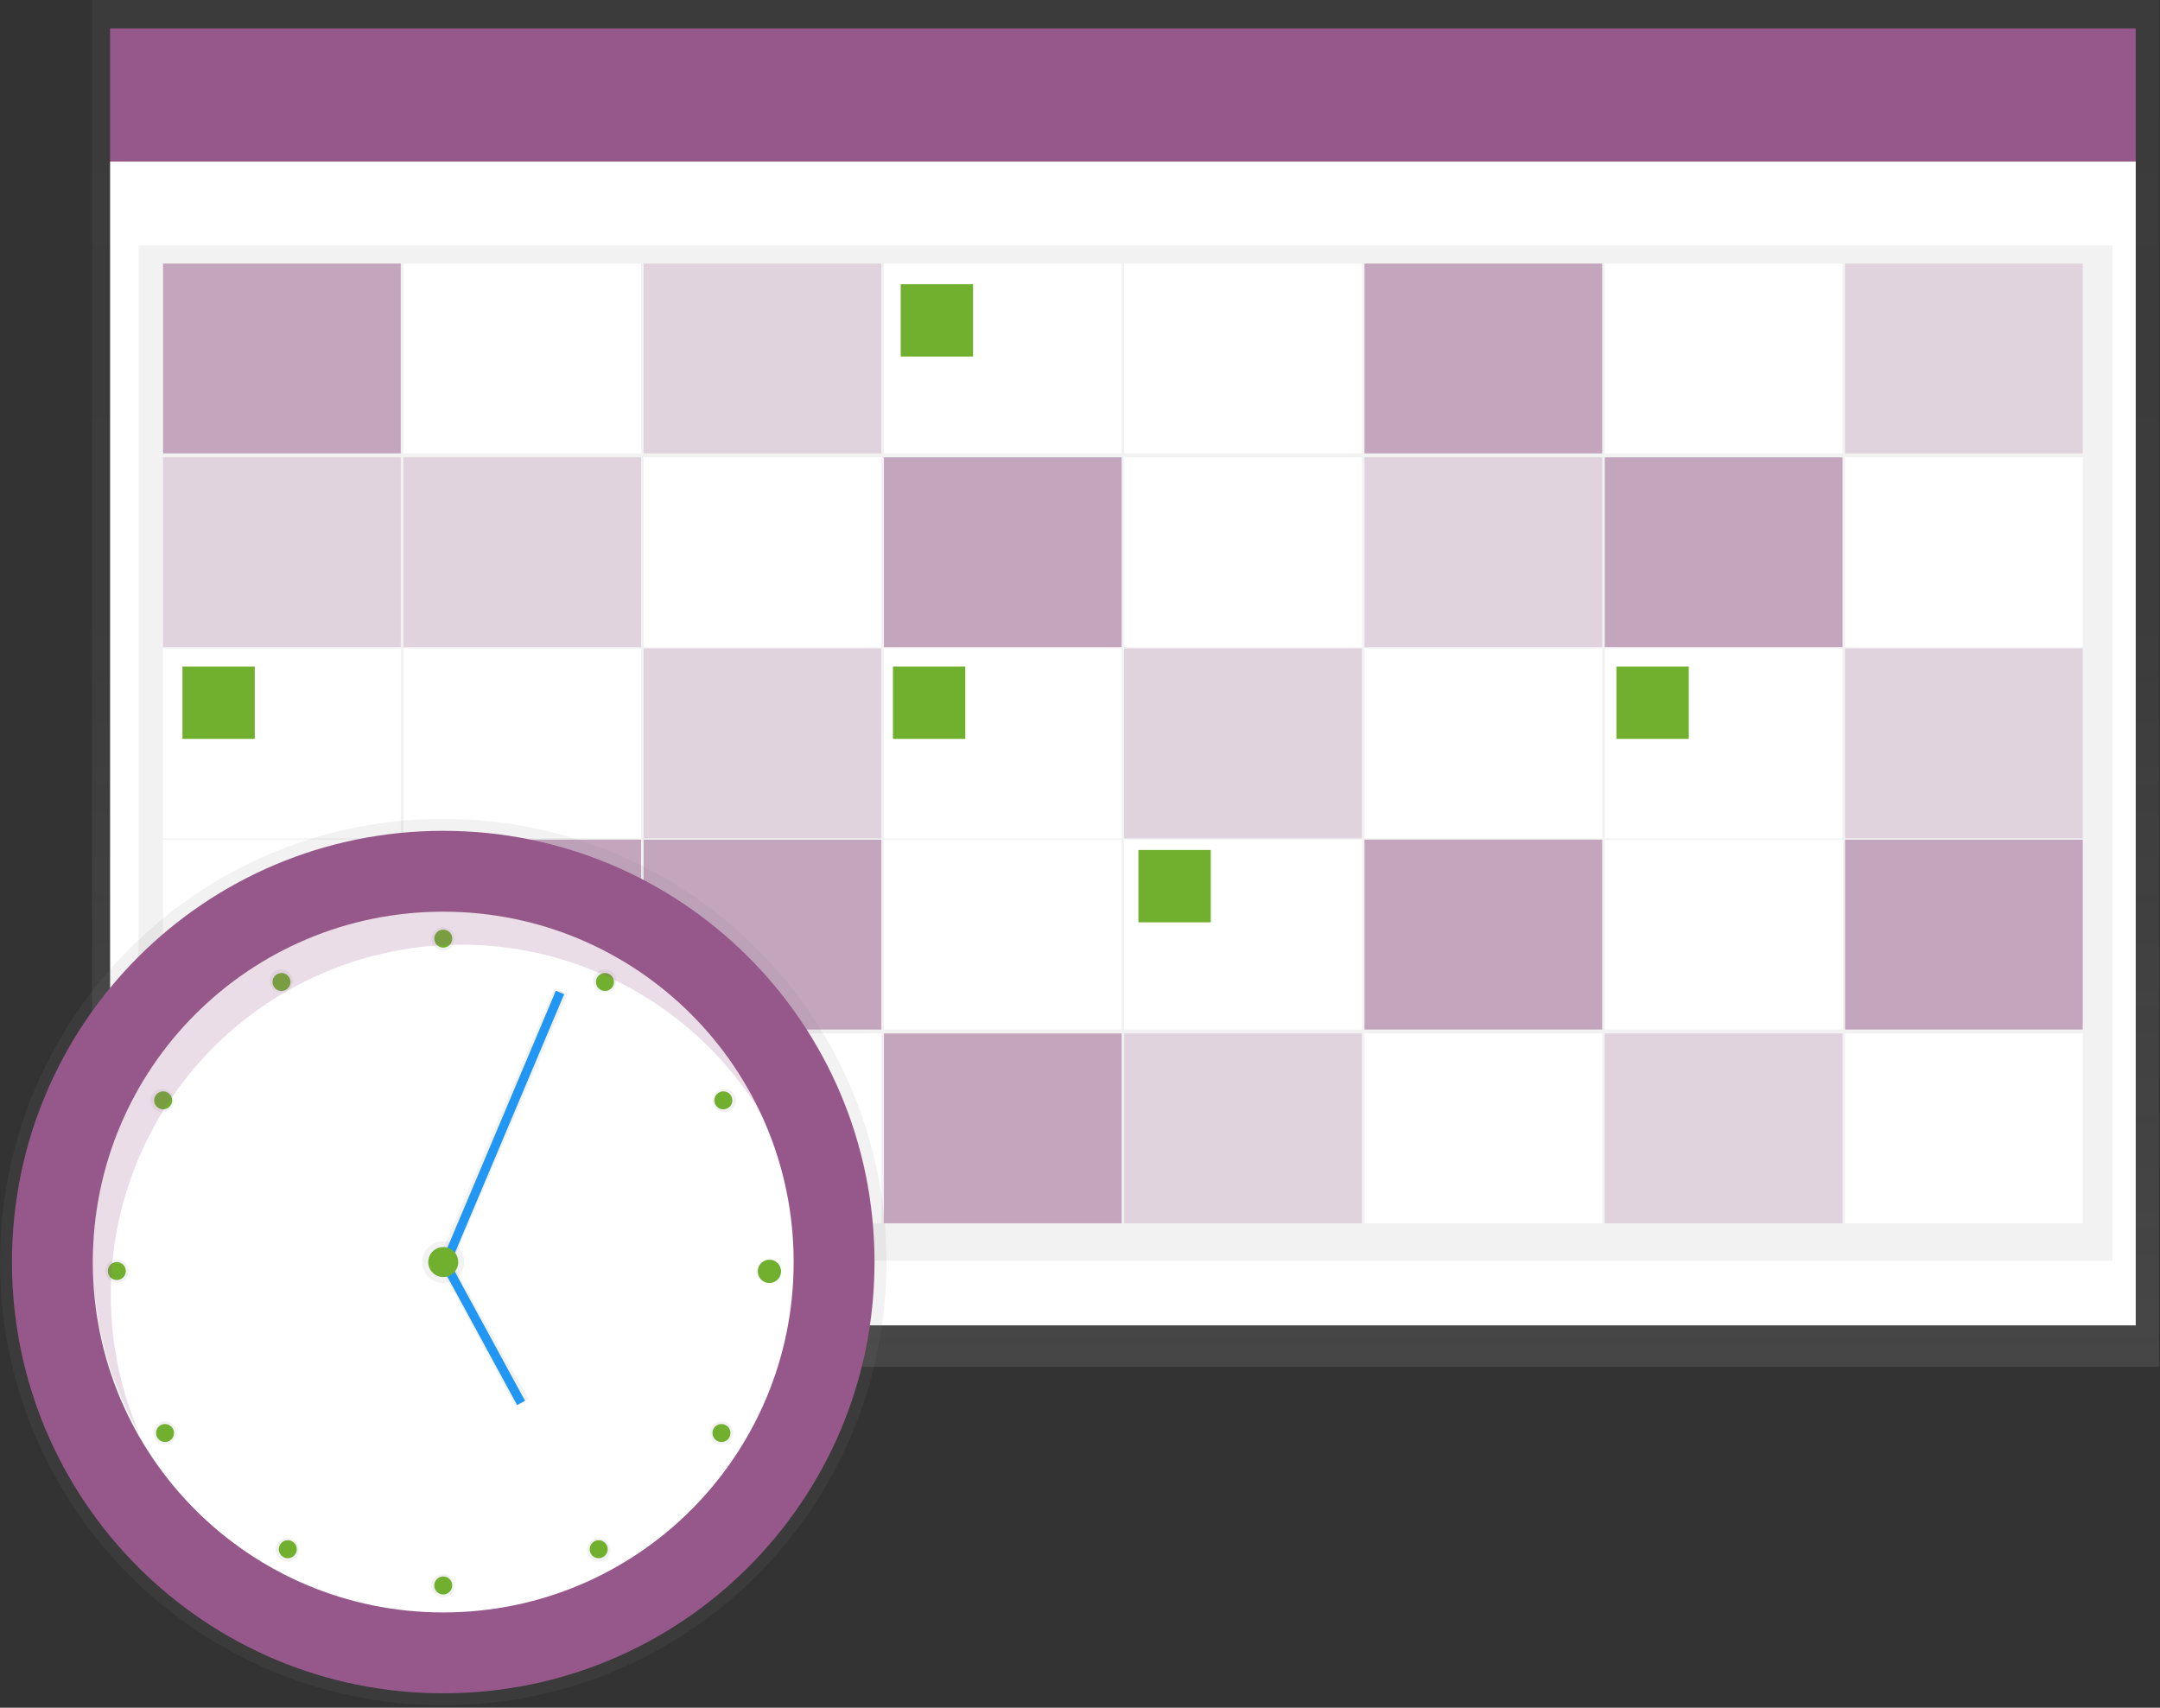 <svg xmlns="http://www.w3.org/2000/svg" viewBox="0 0 836 661" width="836" height="661">
	<rect x="0" y="0" width="836" height="661" fill="#333333" stroke="none"/>
	<defs>
		<linearGradient id="grd1" gradientUnits="userSpaceOnUse"  x1="435.61" y1="529" x2="435.61" y2="0">
			<stop offset="0" stop-color="#808080" stop-opacity="0.25" />
			<stop offset="0.54" stop-color="#808080" stop-opacity="0.12" />
			<stop offset="1" stop-color="#808080" stop-opacity="0.1" />
		</linearGradient>
		<linearGradient id="grd2" gradientUnits="userSpaceOnUse"  x1="332859.65" y1="191879" x2="332859.65" y2="37430">
			<stop offset="0" stop-color="#808080" stop-opacity="0.25" />
			<stop offset="0.54" stop-color="#808080" stop-opacity="0.12" />
			<stop offset="1" stop-color="#808080" stop-opacity="0.1" />
		</linearGradient>
		<linearGradient id="grd3" gradientUnits="userSpaceOnUse"  x1="58858.805" y1="226780.105" x2="58858.805" y2="109062.495">
			<stop offset="0" stop-color="#808080" stop-opacity="0.25" />
			<stop offset="0.54" stop-color="#808080" stop-opacity="0.12" />
			<stop offset="1" stop-color="#808080" stop-opacity="0.1" />
		</linearGradient>
		<linearGradient id="grd4" gradientUnits="userSpaceOnUse"  x1="2945.981" y1="8535.404" x2="2945.981" y2="8272.154">
			<stop offset="0" stop-color="#808080" stop-opacity="0.25" />
			<stop offset="0.54" stop-color="#808080" stop-opacity="0.12" />
			<stop offset="1" stop-color="#808080" stop-opacity="0.1" />
		</linearGradient>
		<linearGradient id="grd5" gradientUnits="userSpaceOnUse"  x1="9900.11" y1="52759" x2="9900.11" y2="41310">
			<stop offset="0" stop-color="#808080" stop-opacity="0.25" />
			<stop offset="0.54" stop-color="#808080" stop-opacity="0.12" />
			<stop offset="1" stop-color="#808080" stop-opacity="0.1" />
		</linearGradient>
		<linearGradient id="grd6" gradientUnits="userSpaceOnUse"  x1="6549.35" y1="30980.5" x2="6549.35" y2="27844.5">
			<stop offset="0" stop-color="#808080" stop-opacity="0.25" />
			<stop offset="0.54" stop-color="#808080" stop-opacity="0.12" />
			<stop offset="1" stop-color="#808080" stop-opacity="0.1" />
		</linearGradient>
		<linearGradient id="grd7" gradientUnits="userSpaceOnUse"  x1="4666.447" y1="7465.644" x2="4666.447" y2="7383.977">
			<stop offset="0" stop-color="#808080" stop-opacity="0.25" />
			<stop offset="0.54" stop-color="#808080" stop-opacity="0.12" />
			<stop offset="1" stop-color="#808080" stop-opacity="0.1" />
		</linearGradient>
		<linearGradient id="grd8" gradientUnits="userSpaceOnUse"  x1="2284.795" y1="6692.533" x2="2284.795" y2="6610.867">
			<stop offset="0" stop-color="#808080" stop-opacity="0.25" />
			<stop offset="0.54" stop-color="#808080" stop-opacity="0.12" />
			<stop offset="1" stop-color="#808080" stop-opacity="0.1" />
		</linearGradient>
		<linearGradient id="grd9" gradientUnits="userSpaceOnUse"  x1="3335.228" y1="7412.371" x2="3335.228" y2="7330.65">
			<stop offset="0" stop-color="#808080" stop-opacity="0.25" />
			<stop offset="0.54" stop-color="#808080" stop-opacity="0.12" />
			<stop offset="1" stop-color="#808080" stop-opacity="0.1" />
		</linearGradient>
		<linearGradient id="grd10" gradientUnits="userSpaceOnUse"  x1="5925.277" y1="6882.069" x2="5925.277" y2="6800.312">
			<stop offset="0" stop-color="#808080" stop-opacity="0.25" />
			<stop offset="0.54" stop-color="#808080" stop-opacity="0.12" />
			<stop offset="1" stop-color="#808080" stop-opacity="0.1" />
		</linearGradient>
		<linearGradient id="grd11" gradientUnits="userSpaceOnUse"  x1="5841.179" y1="6299.787" x2="5841.179" y2="6218.03">
			<stop offset="0" stop-color="#808080" stop-opacity="0.25" />
			<stop offset="0.54" stop-color="#808080" stop-opacity="0.12" />
			<stop offset="1" stop-color="#808080" stop-opacity="0.1" />
		</linearGradient>
		<linearGradient id="grd12" gradientUnits="userSpaceOnUse"  x1="6050.465" y1="5749.863" x2="6050.465" y2="5668.196">
			<stop offset="0" stop-color="#808080" stop-opacity="0.25" />
			<stop offset="0.54" stop-color="#808080" stop-opacity="0.12" />
			<stop offset="1" stop-color="#808080" stop-opacity="0.1" />
		</linearGradient>
		<linearGradient id="grd13" gradientUnits="userSpaceOnUse"  x1="6516.196" y1="5376.953" x2="6516.196" y2="5295.196">
			<stop offset="0" stop-color="#808080" stop-opacity="0.25" />
			<stop offset="0.54" stop-color="#808080" stop-opacity="0.12" />
			<stop offset="1" stop-color="#808080" stop-opacity="0.1" />
		</linearGradient>
		<linearGradient id="grd14" gradientUnits="userSpaceOnUse"  x1="7678.636" y1="5516.107" x2="7678.636" y2="5434.349">
			<stop offset="0" stop-color="#808080" stop-opacity="0.25" />
			<stop offset="0.54" stop-color="#808080" stop-opacity="0.12" />
			<stop offset="1" stop-color="#808080" stop-opacity="0.1" />
		</linearGradient>
		<linearGradient id="grd15" gradientUnits="userSpaceOnUse"  x1="8039.984" y1="5991.078" x2="8039.984" y2="5909.411">
			<stop offset="0" stop-color="#808080" stop-opacity="0.25" />
			<stop offset="0.54" stop-color="#808080" stop-opacity="0.12" />
			<stop offset="1" stop-color="#808080" stop-opacity="0.1" />
		</linearGradient>
		<linearGradient id="grd16" gradientUnits="userSpaceOnUse"  x1="8105.507" y1="6550.164" x2="8105.507" y2="6468.406">
			<stop offset="0" stop-color="#808080" stop-opacity="0.25" />
			<stop offset="0.54" stop-color="#808080" stop-opacity="0.12" />
			<stop offset="1" stop-color="#808080" stop-opacity="0.1" />
		</linearGradient>
		<linearGradient id="grd17" gradientUnits="userSpaceOnUse"  x1="7919.435" y1="7081.331" x2="7919.435" y2="6999.664">
			<stop offset="0" stop-color="#808080" stop-opacity="0.25" />
			<stop offset="0.54" stop-color="#808080" stop-opacity="0.12" />
			<stop offset="1" stop-color="#808080" stop-opacity="0.1" />
		</linearGradient>
	</defs>
	<style>
		tspan { white-space:pre }
		.shp0 { fill: url(#grd1) } 
		.shp1 { fill: #ffffff } 
		.shp2 { fill: #96588a } 
		.shp3 { fill: url(#grd2) } 
		.shp4 { opacity: 0.502;fill: #96588a } 
		.shp5 { opacity: 0.2;fill: #96588a } 
		.shp6 { fill: #71b02f } 
		.shp7 { fill: url(#grd3) } 
		.shp8 { fill: url(#grd4) } 
		.shp9 { fill: url(#grd5) } 
		.shp10 { fill: #2196f3 } 
		.shp11 { fill: url(#grd6) } 
		.shp12 { fill: url(#grd7) } 
		.shp13 { fill: url(#grd8) } 
		.shp14 { fill: url(#grd9) } 
		.shp15 { fill: url(#grd10) } 
		.shp16 { fill: url(#grd11) } 
		.shp17 { fill: url(#grd12) } 
		.shp18 { fill: url(#grd13) } 
		.shp19 { fill: url(#grd14) } 
		.shp20 { fill: url(#grd15) } 
		.shp21 { fill: url(#grd16) } 
		.shp22 { fill: url(#grd17) } 
	</style>
	<path id="Layer" class="shp0" d="M35.61 0L835.61 0L835.61 529L35.61 529L35.61 0Z" />
	<path id="Layer" class="shp1" d="M42.61 62.5L826.61 62.5L826.61 513L42.61 513L42.61 62.5Z" />
	<path id="Layer" class="shp2" d="M42.61 11L826.61 11L826.61 62.5L42.61 62.5L42.61 11Z" />
	<path id="Layer" class="shp3" d="M53.61 95L817.61 95L817.61 488L53.61 488L53.61 95Z" />
	<path id="Layer" class="shp4" d="M63.11 102L155.11 102L155.11 175.5L63.11 175.5L63.11 102Z" />
	<path id="Layer" class="shp1" d="M156.11 102L248.11 102L248.11 175.5L156.11 175.5L156.11 102Z" />
	<path id="Layer" class="shp5" d="M249.11 102L341.11 102L341.11 175.5L249.11 175.5L249.11 102Z" />
	<path id="Layer" class="shp1" d="M342.11 102L434.11 102L434.11 175.5L342.11 175.5L342.11 102Z" />
	<path id="Layer" class="shp1" d="M435.11 102L527.11 102L527.11 175.5L435.11 175.5L435.11 102Z" />
	<path id="Layer" class="shp4" d="M528.11 102L620.11 102L620.11 175.5L528.11 175.5L528.11 102Z" />
	<path id="Layer" class="shp1" d="M621.11 102L713.11 102L713.11 175.5L621.11 175.5L621.11 102Z" />
	<path id="Layer" class="shp5" d="M714.11 102L806.11 102L806.11 175.5L714.11 175.5L714.11 102Z" />
	<path id="Layer" class="shp5" d="M63.11 177L155.11 177L155.11 250.5L63.11 250.5L63.11 177Z" />
	<path id="Layer" class="shp5" d="M156.11 177L248.11 177L248.11 250.5L156.11 250.5L156.11 177Z" />
	<path id="Layer" class="shp1" d="M249.11 177L341.11 177L341.11 250.5L249.11 250.5L249.11 177Z" />
	<path id="Layer" class="shp4" d="M342.11 177L434.11 177L434.11 250.5L342.11 250.5L342.11 177Z" />
	<path id="Layer" class="shp1" d="M435.11 177L527.11 177L527.11 250.5L435.11 250.5L435.11 177Z" />
	<path id="Layer" class="shp5" d="M528.11 177L620.11 177L620.11 250.5L528.11 250.5L528.11 177Z" />
	<path id="Layer" class="shp4" d="M621.11 177L713.11 177L713.11 250.5L621.11 250.5L621.11 177Z" />
	<path id="Layer" class="shp1" d="M714.11 177L806.11 177L806.11 250.5L714.11 250.5L714.11 177Z" />
	<path id="Layer" class="shp1" d="M63.11 251L155.11 251L155.11 324.5L63.11 324.5L63.11 251Z" />
	<path id="Layer" class="shp1" d="M156.11 251L248.11 251L248.11 324.5L156.11 324.5L156.11 251Z" />
	<path id="Layer" class="shp5" d="M249.11 251L341.11 251L341.11 324.5L249.11 324.5L249.11 251Z" />
	<path id="Layer" class="shp1" d="M342.11 251L434.11 251L434.11 324.5L342.11 324.5L342.11 251Z" />
	<path id="Layer" class="shp5" d="M435.11 251L527.11 251L527.11 324.5L435.11 324.5L435.11 251Z" />
	<path id="Layer" class="shp1" d="M528.11 251L620.11 251L620.11 324.5L528.11 324.5L528.11 251Z" />
	<path id="Layer" class="shp1" d="M621.11 251L713.11 251L713.11 324.5L621.11 324.5L621.11 251Z" />
	<path id="Layer" class="shp5" d="M714.11 251L806.11 251L806.11 324.5L714.11 324.5L714.11 251Z" />
	<path id="Layer" class="shp1" d="M63.11 325L155.11 325L155.11 398.5L63.11 398.5L63.11 325Z" />
	<path id="Layer" class="shp4" d="M156.11 325L248.11 325L248.11 398.5L156.11 398.5L156.11 325Z" />
	<path id="Layer" class="shp4" d="M249.11 325L341.11 325L341.11 398.5L249.11 398.5L249.11 325Z" />
	<path id="Layer" class="shp1" d="M342.11 325L434.11 325L434.11 398.5L342.11 398.5L342.11 325Z" />
	<path id="Layer" class="shp1" d="M435.11 325L527.11 325L527.11 398.5L435.11 398.5L435.11 325Z" />
	<path id="Layer" class="shp4" d="M528.11 325L620.11 325L620.11 398.5L528.11 398.5L528.11 325Z" />
	<path id="Layer" class="shp1" d="M621.11 325L713.11 325L713.11 398.5L621.11 398.5L621.11 325Z" />
	<path id="Layer" class="shp4" d="M714.11 325L806.11 325L806.11 398.5L714.11 398.5L714.11 325Z" />
	<path id="Layer" class="shp4" d="M63.11 400L155.11 400L155.11 473.5L63.11 473.5L63.11 400Z" />
	<path id="Layer" class="shp5" d="M156.11 400L248.11 400L248.11 473.5L156.11 473.5L156.11 400Z" />
	<path id="Layer" class="shp1" d="M249.11 400L341.11 400L341.11 473.5L249.11 473.5L249.11 400Z" />
	<path id="Layer" class="shp4" d="M342.11 400L434.11 400L434.11 473.5L342.11 473.5L342.11 400Z" />
	<path id="Layer" class="shp5" d="M435.11 400L527.11 400L527.11 473.5L435.11 473.5L435.11 400Z" />
	<path id="Layer" class="shp1" d="M528.11 400L620.11 400L620.11 473.5L528.11 473.5L528.11 400Z" />
	<path id="Layer" class="shp5" d="M621.11 400L713.11 400L713.11 473.5L621.11 473.5L621.11 400Z" />
	<path id="Layer" class="shp1" d="M714.11 400L806.11 400L806.11 473.5L714.11 473.5L714.11 400Z" />
	<path id="Layer" class="shp6" d="M70.61 258L98.61 258L98.61 286L70.61 286L70.61 258Z" />
	<path id="Layer" class="shp6" d="M348.61 110L376.61 110L376.61 138L348.61 138L348.61 110Z" />
	<path id="Layer" class="shp6" d="M345.61 258L373.61 258L373.61 286L345.61 286L345.61 258Z" />
	<path id="Layer" class="shp6" d="M440.61 329L468.61 329L468.61 357L440.61 357L440.61 329Z" />
	<path id="Layer" class="shp6" d="M625.61 258L653.61 258L653.61 286L625.61 286L625.61 258Z" />
	<path id="Layer" class="shp7" d="M171.55 660.05C76.68 660.05 0 583.37 0 488.5C0 393.63 76.68 316.95 171.55 316.95C266.42 316.95 343.1 393.63 343.1 488.5C343.1 583.37 266.42 660.05 171.55 660.05Z" />
	<path id="Layer" class="shp2" d="M171.55 655.42C79.24 655.42 4.63 580.81 4.63 488.5C4.63 396.19 79.24 321.58 171.55 321.58C263.86 321.58 338.47 396.19 338.47 488.5C338.47 580.81 263.86 655.42 171.55 655.42Z" />
	<path id="Layer" class="shp1" d="M171.55 624.12C96.55 624.12 35.93 563.5 35.93 488.5C35.93 413.5 96.55 352.88 171.55 352.88C246.55 352.88 307.17 413.5 307.17 488.5C307.17 563.5 246.55 624.12 171.55 624.12Z" />
	<path id="Layer" class="shp8" d="M171.55 496.61C167.07 496.61 163.44 492.98 163.44 488.5C163.44 484.02 167.07 480.39 171.55 480.39C176.03 480.39 179.66 484.02 179.66 488.5C179.66 492.98 176.03 496.61 171.55 496.61Z" />
	<path id="Layer" class="shp2" d="M216.76 384.18L172.71 488.5" />
	<path id="Layer" class="shp9" d="M174.61 489.5L169.61 487.82L214.61 382.5L219.61 384.85L174.61 489.5L174.61 489.5Z" />
	<path id="Layer" class="shp10" d="M171.1 487.79L215.14 383.47L218.35 384.82L174.3 489.14L171.1 487.79Z" />
	<path id="Layer" class="shp2" d="M172.71 489.66L201.69 542.98" />
	<path id="Layer" class="shp11" d="M199.61 544.5L170.61 490.5L174.61 488.5L204.61 541.5L199.61 544.5L199.61 544.5Z" />
	<path id="Layer" class="shp10" d="M171.16 490.52L174.22 488.86L203.2 542.19L200.14 543.85L171.16 490.52Z" />
	<path id="Layer" class="shp2" d="M297.9 495.46C295.98 495.46 294.42 493.9 294.42 491.98C294.42 490.06 295.98 488.5 297.9 488.5C299.82 488.5 301.38 490.06 301.38 491.98C301.38 493.9 299.82 495.46 297.9 495.46Z" />
	<path id="Layer" class="shp12" d="M66.63 428.28C65.38 430.44 62.62 431.18 60.46 429.93C58.29 428.68 57.55 425.92 58.8 423.76C60.05 421.59 62.81 420.85 64.98 422.1C67.14 423.35 67.88 426.11 66.63 428.28Z" />
	<path id="Layer" class="shp13" d="M66.13 558.59C63.97 559.84 61.21 559.1 59.96 556.94C58.71 554.77 59.45 552.01 61.61 550.76C63.78 549.51 66.54 550.25 67.79 552.42C69.04 554.58 68.3 557.34 66.13 558.59Z" />
	<path id="Layer" class="shp14" d="M45.21 496.5C42.71 496.5 40.69 494.48 40.69 491.98C40.69 489.48 42.71 487.46 45.21 487.46C47.71 487.46 49.73 489.48 49.73 491.98C49.73 494.48 47.71 496.5 45.21 496.5Z" />
	<path id="Layer" class="shp15" d="M111.1 383.57C108.94 384.82 106.18 384.08 104.93 381.91C103.68 379.75 104.42 376.99 106.58 375.74C108.75 374.49 111.51 375.23 112.76 377.39C114.01 379.56 113.27 382.32 111.1 383.57Z" />
	<path id="Layer" class="shp16" d="M173.7 367.34C171.53 368.59 168.77 367.86 167.52 365.69C166.27 363.53 167.01 360.77 169.18 359.52C171.34 358.27 174.1 359.01 175.35 361.17C176.6 363.34 175.86 366.09 173.7 367.34Z" />
	<path id="Layer" class="shp17" d="M236.29 383.57C234.13 384.82 231.37 384.08 230.12 381.92C228.87 379.75 229.61 376.99 231.77 375.74C233.94 374.49 236.7 375.23 237.95 377.4C239.19 379.56 238.46 382.32 236.29 383.57Z" />
	<path id="Layer" class="shp18" d="M282.65 429.94C280.49 431.19 277.73 430.45 276.48 428.28C275.23 426.12 275.97 423.36 278.13 422.11C280.3 420.86 283.06 421.6 284.31 423.76C285.56 425.93 284.82 428.69 282.65 429.94Z" />
	<path id="Layer" class="shp19" d="M281.5 558.6C279.34 559.85 276.58 559.11 275.33 556.95C274.08 554.78 274.82 552.02 276.98 550.77C279.14 549.52 281.9 550.26 283.15 552.43C284.4 554.59 283.66 557.35 281.5 558.6Z" />
	<path id="Layer" class="shp20" d="M233.97 603.81C231.81 605.05 229.05 604.32 227.8 602.15C226.55 599.99 227.29 597.23 229.45 595.98C231.62 594.73 234.38 595.47 235.63 597.63C236.88 599.8 236.14 602.56 233.97 603.81Z" />
	<path id="Layer" class="shp21" d="M173.69 617.72C171.53 618.97 168.77 618.23 167.52 616.07C166.27 613.9 167.01 611.14 169.17 609.89C171.34 608.64 174.1 609.38 175.35 611.55C176.6 613.71 175.86 616.47 173.69 617.72Z" />
	<path id="Layer" class="shp22" d="M113.42 603.81C111.26 605.06 108.5 604.32 107.25 602.16C106 599.99 106.74 597.23 108.9 595.98C111.07 594.73 113.83 595.47 115.08 597.64C116.33 599.8 115.59 602.56 113.42 603.81Z" />
	<path id="Layer" class="shp6" d="M171.55 366.79C169.63 366.79 168.07 365.23 168.07 363.31C168.07 361.39 169.63 359.83 171.55 359.83C173.47 359.83 175.03 361.39 175.03 363.31C175.03 365.23 173.47 366.79 171.55 366.79Z" />
	<path id="Layer" class="shp6" d="M237.16 381.82C236.2 383.49 234.07 384.05 232.4 383.09C230.74 382.13 230.17 380.01 231.13 378.34C232.09 376.67 234.22 376.1 235.88 377.07C237.55 378.03 238.12 380.15 237.16 381.82Z" />
	<path id="Layer" class="shp6" d="M281.7 428.92C280.04 429.88 277.91 429.31 276.95 427.65C275.99 425.98 276.56 423.85 278.22 422.89C279.89 421.93 282.01 422.5 282.98 424.17C283.94 425.83 283.37 427.96 281.7 428.92Z" />
	<path id="Layer" class="shp6" d="M282.25 556.42C281.29 558.09 279.16 558.66 277.5 557.69C275.83 556.73 275.26 554.61 276.22 552.94C277.19 551.27 279.31 550.7 280.98 551.67C282.64 552.63 283.21 554.75 282.25 556.42Z" />
	<path id="Layer" class="shp6" d="M233.45 602.67C231.78 603.63 229.66 603.06 228.7 601.39C227.74 599.73 228.3 597.6 229.97 596.64C231.64 595.68 233.76 596.25 234.73 597.91C235.69 599.58 235.12 601.7 233.45 602.67Z" />
	<path id="Layer" class="shp6" d="M110.69 383.1C109.03 384.07 106.9 383.5 105.94 381.83C104.98 380.16 105.55 378.04 107.21 377.08C108.88 376.11 111 376.68 111.97 378.35C112.93 380.02 112.36 382.14 110.69 383.1Z" />
	<path id="Layer" class="shp6" d="M66.15 427.65C65.19 429.31 63.07 429.88 61.4 428.92C59.73 427.96 59.16 425.83 60.13 424.17C61.09 422.5 63.21 421.93 64.88 422.89C66.55 423.86 67.12 425.98 66.15 427.65Z" />
	<path id="Layer" class="shp6" d="M300.05 496.01C297.89 497.26 295.13 496.52 293.88 494.36C292.63 492.19 293.37 489.43 295.53 488.18C297.69 486.93 300.45 487.67 301.7 489.84C302.95 492 302.21 494.76 300.05 496.01Z" />
	<path id="Layer" class="shp6" d="M65.61 557.69C63.95 558.65 61.82 558.08 60.86 556.42C59.9 554.75 60.47 552.63 62.13 551.66C63.8 550.7 65.92 551.27 66.89 552.94C67.85 554.6 67.28 556.73 65.61 557.69Z" />
	<path id="Layer" class="shp6" d="M114.4 601.4C113.44 603.06 111.31 603.63 109.65 602.67C107.98 601.71 107.41 599.58 108.37 597.92C109.34 596.25 111.46 595.68 113.13 596.64C114.79 597.61 115.36 599.73 114.4 601.4Z" />
	<path id="Layer" class="shp6" d="M45.21 495.46C43.29 495.46 41.73 493.9 41.73 491.98C41.73 490.06 43.29 488.5 45.21 488.5C47.13 488.5 48.69 490.06 48.69 491.98C48.69 493.9 47.13 495.46 45.21 495.46Z" />
	<path id="Layer" class="shp6" d="M171.55 617.16C169.63 617.16 168.07 615.6 168.07 613.68C168.07 611.76 169.63 610.2 171.55 610.2C173.47 610.2 175.03 611.76 175.03 613.68C175.03 615.6 173.47 617.16 171.55 617.16Z" />
	<path id="Layer" class="shp5" d="M42.89 501.25C42.9 471.36 52.78 442.32 70.99 418.63C89.2 394.93 114.73 377.92 143.61 370.22C172.49 362.53 203.1 364.59 230.69 376.08C258.27 387.57 281.29 407.85 296.17 433.77C281.42 399.5 253.2 372.82 218.15 360.01C183.11 347.2 144.33 349.39 110.96 366.07C77.58 382.75 52.55 412.44 41.75 448.15C30.95 483.87 35.34 522.45 53.89 554.83C52.08 550.61 50.48 546.31 49.1 541.93C47.73 537.55 46.57 533.1 45.65 528.6C44.73 524.11 44.03 519.56 43.57 515C43.11 510.43 42.88 505.84 42.89 501.25Z" />
	<path id="Layer" class="shp6" d="M171.55 494.3C168.34 494.3 165.75 491.71 165.75 488.5C165.75 485.29 168.34 482.7 171.55 482.7C174.76 482.7 177.35 485.29 177.35 488.5C177.35 491.71 174.76 494.3 171.55 494.3Z" />
</svg>
